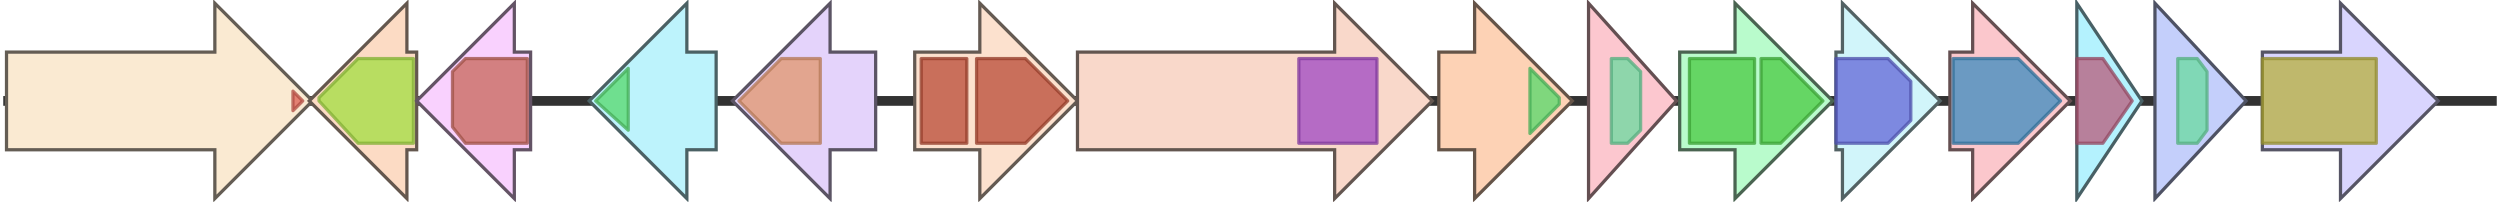 <svg version="1.1" baseProfile="full" xmlns="http://www.w3.org/2000/svg" width="768" height="62">
	<line x1="1" y1="31" x2="767" y2="31" style="stroke:rgb(50,50,50); stroke-width:3 "/>
	<g>
		<title>staJ</title>
		<polygon class="staJ" points="516,16 533,16 533,1 563,31 533,61 533,46 516,46" fill="rgb(185,251,204)" fill-opacity="1.0" stroke="rgb(74,100,81)" stroke-width="1" />
		<g>
			<title>PF03559</title>
			<rect class="PF03559" x="519" y="18" stroke-linejoin="round" width="20" height="26" fill="rgb(74,201,66)" stroke="rgb(59,160,52)" stroke-width="1" opacity="0.75" />
		</g>
		<g>
			<title>PF03559</title>
			<polygon class="PF03559" points="541,18 547,18 560,31 547,44 541,44" stroke-linejoin="round" width="20" height="26" fill="rgb(74,201,66)" stroke="rgb(59,160,52)" stroke-width="1" opacity="0.75" />
		</g>
	</g>
	<g>
		<title>staK</title>
		<polygon class="staK" points="564,16 566,16 566,1 596,31 566,61 566,46 564,46" fill="rgb(209,245,250)" fill-opacity="1.0" stroke="rgb(83,98,100)" stroke-width="1" />
		<g>
			<title>PF01370</title>
			<polygon class="PF01370" points="564,18 580,18 587,25 587,37 580,44 564,44" stroke-linejoin="round" width="23" height="26" fill="rgb(98,102,214)" stroke="rgb(78,81,171)" stroke-width="1" opacity="0.75" />
		</g>
	</g>
	<g>
		<title>staI</title>
		<polygon class="staI" points="599,16 606,16 606,1 636,31 606,61 606,46 599,46" fill="rgb(251,199,204)" fill-opacity="1.0" stroke="rgb(100,79,81)" stroke-width="1" />
		<g>
			<title>PF01041</title>
			<polygon class="PF01041" points="600,18 620,18 633,31 620,44 600,44" stroke-linejoin="round" width="34" height="26" fill="rgb(59,139,191)" stroke="rgb(47,111,152)" stroke-width="1" opacity="0.75" />
		</g>
	</g>
	<g>
		<title>staE</title>
		<polygon class="staE" points="638,16 638,16 638,1 658,31 638,61 638,46 638,46" fill="rgb(180,242,254)" fill-opacity="1.0" stroke="rgb(72,96,101)" stroke-width="1" />
		<g>
			<title>PF00908</title>
			<polygon class="PF00908" points="638,18 646,18 655,31 655,31 646,44 638,44" stroke-linejoin="round" width="17" height="26" fill="rgb(184,89,121)" stroke="rgb(147,71,96)" stroke-width="1" opacity="0.75" />
		</g>
	</g>
	<g>
		<title>staMB</title>
		<polygon class="staMB" points="662,16 662,16 662,1 690,31 662,61 662,46 662,46" fill="rgb(196,207,251)" fill-opacity="1.0" stroke="rgb(78,82,100)" stroke-width="1" />
		<g>
			<title>PF08241</title>
			<polygon class="PF08241" points="669,18 675,18 678,22 678,40 675,44 669,44" stroke-linejoin="round" width="9" height="26" fill="rgb(106,219,159)" stroke="rgb(84,175,127)" stroke-width="1" opacity="0.75" />
		</g>
	</g>
	<g>
		<title>staC</title>
		<polygon class="staC" points="695,16 719,16 719,1 749,31 719,61 719,46 695,46" fill="rgb(217,213,254)" fill-opacity="1.0" stroke="rgb(86,85,101)" stroke-width="1" />
		<g>
			<title>PF01494</title>
			<rect class="PF01494" x="695" y="18" stroke-linejoin="round" width="35" height="26" fill="rgb(182,175,59)" stroke="rgb(145,140,47)" stroke-width="1" opacity="0.75" />
		</g>
	</g>
	<g>
		<title>staR</title>
		<polygon class="staR" points="2,16 66,16 66,1 96,31 66,61 66,46 2,46" fill="rgb(250,234,210)" fill-opacity="1.0" stroke="rgb(100,93,84)" stroke-width="1" />
		<g>
			<title>PF00196</title>
			<polygon class="PF00196" points="90,28 93,31 90,34" stroke-linejoin="round" width="5" height="26" fill="rgb(219,94,82)" stroke="rgb(175,75,65)" stroke-width="1" opacity="0.75" />
		</g>
	</g>
	<g>
		<title>staB</title>
		<polygon class="staB" points="128,16 125,16 125,1 95,31 125,61 125,46 128,46" fill="rgb(252,219,196)" fill-opacity="1.0" stroke="rgb(100,87,78)" stroke-width="1" />
		<g>
			<title>PF16363</title>
			<polygon class="PF16363" points="98,30 110,18 127,18 127,44 110,44 98,31" stroke-linejoin="round" width="29" height="26" fill="rgb(162,221,65)" stroke="rgb(129,176,51)" stroke-width="1" opacity="0.75" />
		</g>
	</g>
	<g>
		<title>staA</title>
		<polygon class="staA" points="163,16 158,16 158,1 128,31 158,61 158,46 163,46" fill="rgb(249,209,254)" fill-opacity="1.0" stroke="rgb(99,83,101)" stroke-width="1" />
		<g>
			<title>PF00483</title>
			<polygon class="PF00483" points="139,22 143,18 162,18 162,44 143,44 139,39" stroke-linejoin="round" width="23" height="26" fill="rgb(198,101,87)" stroke="rgb(158,80,69)" stroke-width="1" opacity="0.75" />
		</g>
	</g>
	<g>
		<title>staN</title>
		<polygon class="staN" points="220,16 211,16 211,1 181,31 211,61 211,46 220,46" fill="rgb(189,243,252)" fill-opacity="1.0" stroke="rgb(75,97,100)" stroke-width="1" />
		<g>
			<title>PF00067</title>
			<polygon class="PF00067" points="183,31 193,21 193,40" stroke-linejoin="round" width="11" height="26" fill="rgb(85,216,107)" stroke="rgb(68,172,85)" stroke-width="1" opacity="0.75" />
		</g>
	</g>
	<g>
		<title>staG</title>
		<polygon class="staG" points="269,16 255,16 255,1 225,31 255,61 255,46 269,46" fill="rgb(228,211,251)" fill-opacity="1.0" stroke="rgb(91,84,100)" stroke-width="1" />
		<g>
			<title>PF00201</title>
			<polygon class="PF00201" points="227,31 240,18 252,18 252,44 240,44" stroke-linejoin="round" width="26" height="26" fill="rgb(225,150,107)" stroke="rgb(180,120,85)" stroke-width="1" opacity="0.75" />
		</g>
	</g>
	<g>
		<title>staO</title>
		<polygon class="staO" points="281,16 301,16 301,1 331,31 301,61 301,46 281,46" fill="rgb(252,225,206)" fill-opacity="1.0" stroke="rgb(100,90,82)" stroke-width="1" />
		<g>
			<title>PF01593</title>
			<rect class="PF01593" x="283" y="18" stroke-linejoin="round" width="14" height="26" fill="rgb(184,74,52)" stroke="rgb(147,59,41)" stroke-width="1" opacity="0.75" />
		</g>
		<g>
			<title>PF01593</title>
			<polygon class="PF01593" points="300,18 315,18 328,31 328,31 315,44 300,44" stroke-linejoin="round" width="28" height="26" fill="rgb(184,74,52)" stroke="rgb(147,59,41)" stroke-width="1" opacity="0.75" />
		</g>
	</g>
	<g>
		<title>staD</title>
		<polygon class="staD" points="331,16 410,16 410,1 440,31 410,61 410,46 331,46" fill="rgb(249,216,202)" fill-opacity="1.0" stroke="rgb(99,86,80)" stroke-width="1" />
		<g>
			<title>PF12902</title>
			<rect class="PF12902" x="399" y="18" stroke-linejoin="round" width="24" height="26" fill="rgb(159,71,195)" stroke="rgb(127,56,156)" stroke-width="1" opacity="0.75" />
		</g>
	</g>
	<g>
		<title>staP</title>
		<polygon class="staP" points="442,16 453,16 453,1 483,31 453,61 453,46 442,46" fill="rgb(253,210,181)" fill-opacity="1.0" stroke="rgb(101,84,72)" stroke-width="1" />
		<g>
			<title>PF00067</title>
			<polygon class="PF00067" points="470,21 479,30 479,32 470,41" stroke-linejoin="round" width="9" height="26" fill="rgb(85,216,107)" stroke="rgb(68,172,85)" stroke-width="1" opacity="0.75" />
		</g>
	</g>
	<g>
		<title>staMA</title>
		<polygon class="staMA" points="488,16 488,16 488,1 515,31 488,61 488,46 488,46" fill="rgb(252,199,207)" fill-opacity="1.0" stroke="rgb(100,79,82)" stroke-width="1" />
		<g>
			<title>PF08241</title>
			<polygon class="PF08241" points="495,18 500,18 504,22 504,40 500,44 495,44" stroke-linejoin="round" width="9" height="26" fill="rgb(106,219,159)" stroke="rgb(84,175,127)" stroke-width="1" opacity="0.75" />
		</g>
	</g>
</svg>
